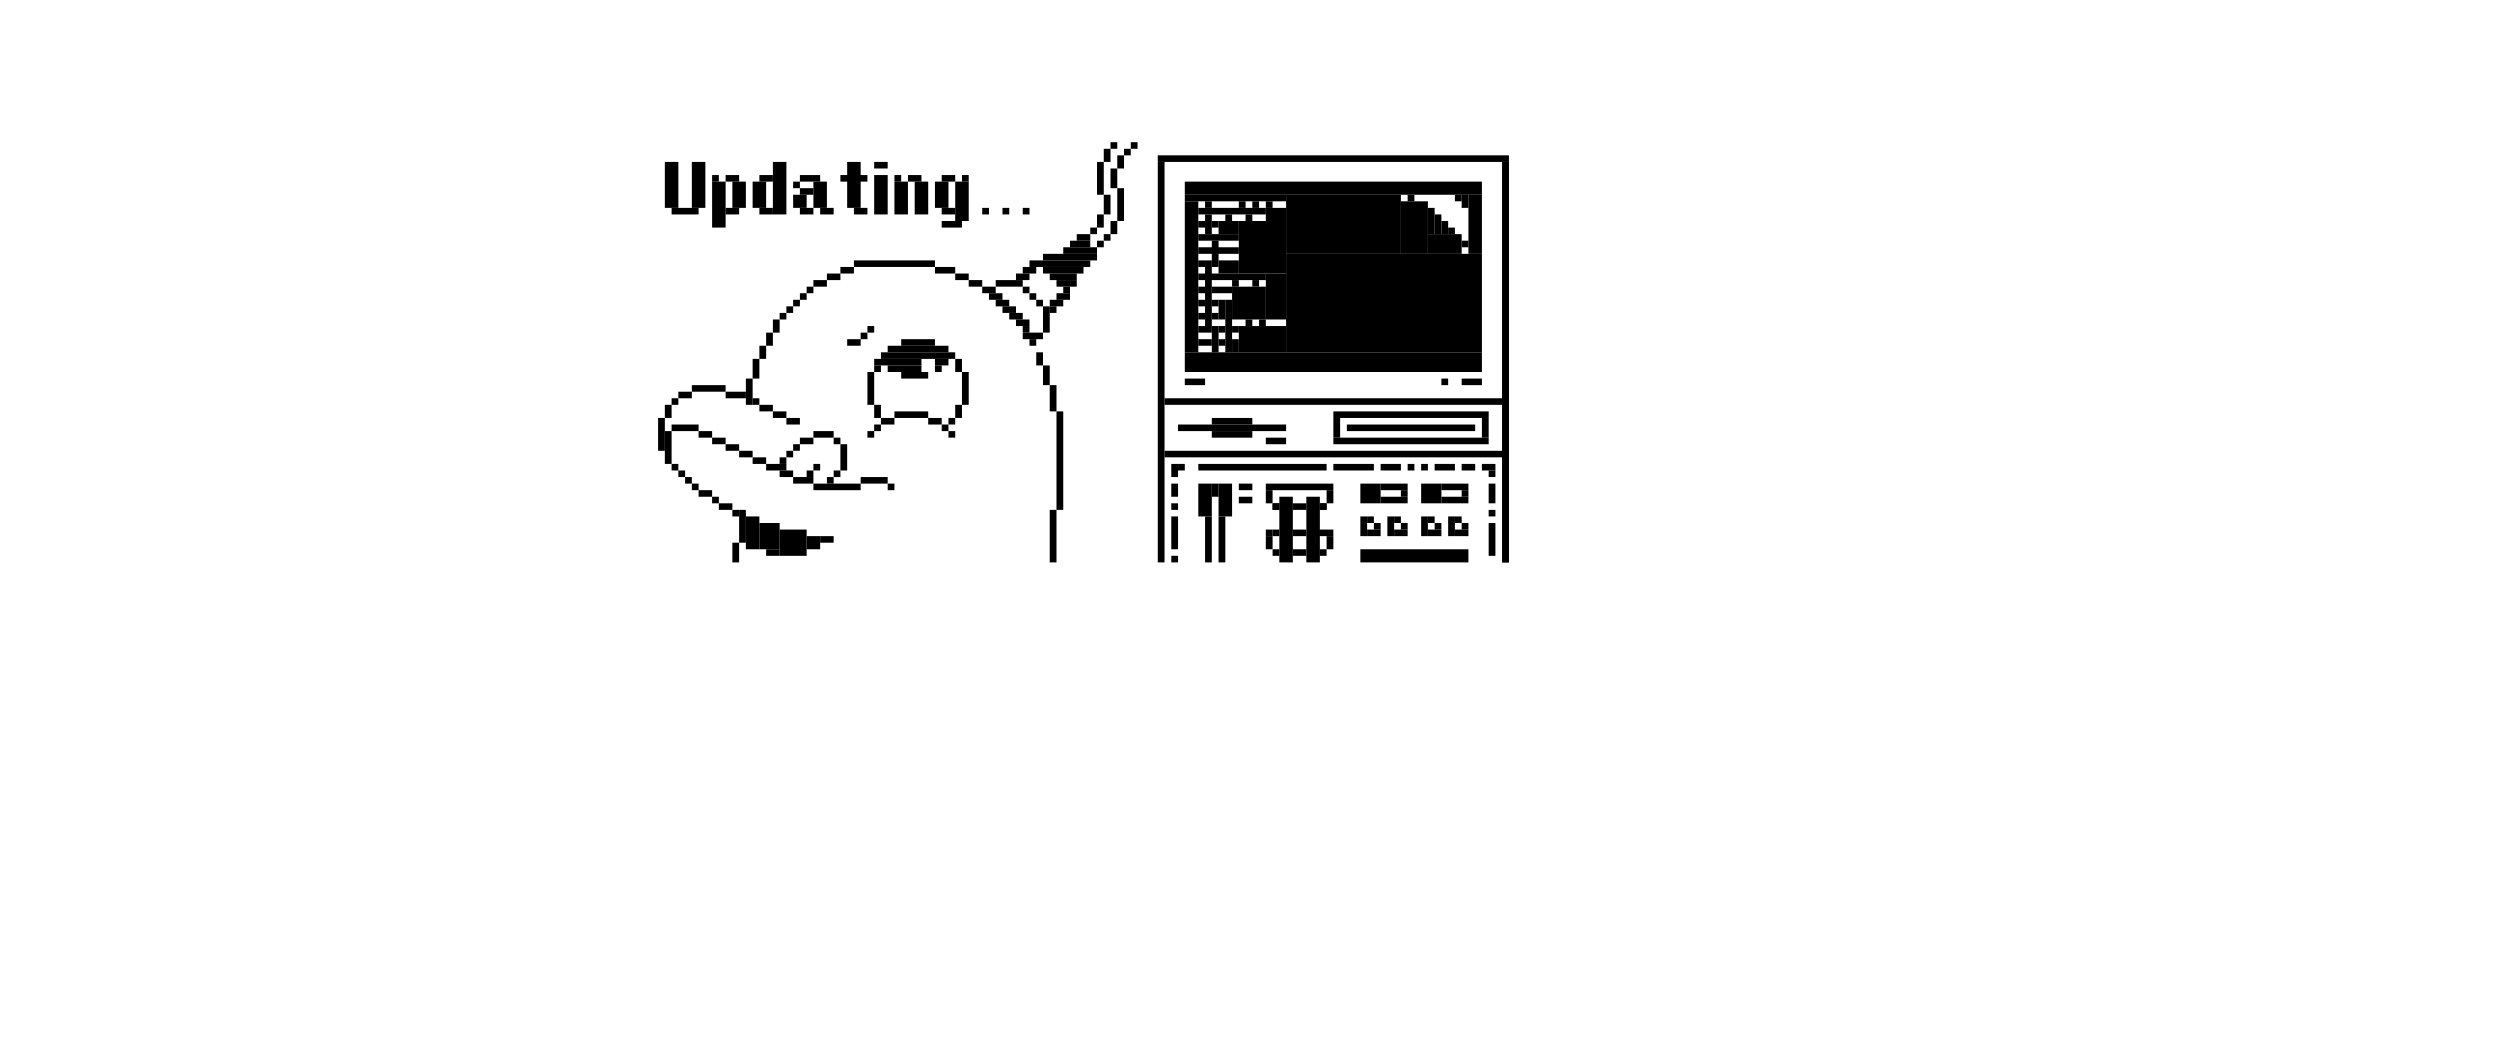 <svg xmlns="http://www.w3.org/2000/svg" width="238" height="100" fill="none" viewBox="0 0 238 100"><g clip-path="url(#clip0_2739_25127)"><rect width=".643" height="2.5" x="71.007" y="36.04" fill="#000"/><rect width="1.286" height=".625" x="80.65" y="32.29" fill="#000"/><rect width="4.5" height=".625" x="83.221" y="34.165" fill="#000"/><rect width="3.214" height=".625" x="84.507" y="34.79" fill="#000"/><rect width="2.571" height=".625" x="85.793" y="35.415" fill="#000"/><rect width="1.286" height=".625" x="89.007" y="34.165" fill="#000"/><rect width=".643" height="1.25" x="90.936" y="34.165" fill="#000"/><rect width=".643" height="3.125" x="91.579" y="35.415" fill="#000"/><rect width=".643" height="3.125" x="82.579" y="35.415" fill="#000"/><rect width=".643" height="1.25" x="83.221" y="38.54" fill="#000"/><rect width=".643" height="1.25" x="90.936" y="38.54" fill="#000"/><rect width="3.214" height=".625" x="85.15" y="39.165" fill="#000"/><rect width="1.286" height=".625" x="83.864" y="39.79" fill="#000"/><rect width=".643" height=".625" x="90.293" y="39.79" fill="#000"/><rect width=".643" height=".625" x="82.579" y="41.04" fill="#000"/><rect width=".643" height=".625" x="83.221" y="40.415" fill="#000"/><rect width=".643" height=".625" x="90.293" y="41.04" fill="#000"/><rect width=".643" height=".625" x="89.65" y="40.415" fill="#000"/><rect width="1.286" height=".625" x="88.364" y="39.79" fill="#000"/><rect width=".643" height=".625" x="83.221" y="34.79" fill="#000"/><rect width=".643" height=".625" x="89.007" y="34.79" fill="#000"/><rect width="7.071" height=".625" x="83.864" y="33.54" fill="#000"/><rect width="5.786" height=".625" x="84.507" y="32.915" fill="#000"/><rect width="3.214" height=".625" x="85.793" y="32.29" fill="#000"/><rect width=".643" height=".625" x="82.579" y="31.04" fill="#000"/><rect width=".643" height=".625" x="81.936" y="31.665" fill="#000"/><rect width=".643" height="1.875" x="71.65" y="34.165" fill="#000"/><rect width=".643" height="1.25" x="72.293" y="32.915" fill="#000"/><rect width=".643" height=".625" x="74.221" y="29.79" fill="#000"/><rect width="1.286" height=".625" x="78.721" y="26.04" fill="#000"/><rect width="7.714" height=".625" x="81.293" y="24.79" fill="#000"/><rect width="33.429" height=".625" x="110.221" y="14.79" fill="#000"/><rect width="32.143" height=".625" x="110.864" y="37.915" fill="#000"/><rect width="10.286" height=".625" x="112.15" y="40.415" fill="#000"/><rect width="3.857" height=".625" x="115.364" y="41.04" fill="#000"/><rect width="1.929" height=".625" x="120.507" y="41.665" fill="#000"/><rect width=".643" height="1.875" x="126.936" y="39.79" fill="#000"/><rect width=".643" height="1.875" x="141.078" y="39.79" fill="#000"/><rect width="14.786" height=".625" x="126.936" y="39.165" fill="#000"/><rect width="12.214" height=".625" x="128.221" y="40.415" fill="#000"/><rect width="32.786" height=".625" x="110.864" y="42.915" fill="#000"/><rect width="12.214" height=".625" x="114.078" y="44.165" fill="#000"/><rect width="3.857" height=".625" x="126.936" y="44.165" fill="#000"/><rect width="1.929" height=".625" x="131.436" y="44.165" fill="#000"/><rect width=".643" height=".625" x="134.007" y="44.165" fill="#000"/><rect width="1.929" height=".625" x="136.578" y="44.165" fill="#000"/><rect width="1.286" height=".625" x="139.15" y="44.165" fill="#000"/><rect width="1.286" height=".625" x="141.078" y="44.165" fill="#000"/><rect width=".643" height=".625" x="135.293" y="44.165" fill="#000"/><rect width=".643" height=".625" x="133.364" y="46.665" fill="#000"/><rect width=".643" height=".625" x="141.721" y="44.79" fill="#000"/><rect width=".643" height=".625" x="141.721" y="48.54" fill="#000"/><rect width=".643" height="1.875" x="141.721" y="46.04" fill="#000"/><rect width=".643" height="3.125" x="141.721" y="49.79" fill="#000"/><rect width="10.286" height="1.25" x="129.507" y="52.29" fill="#000"/><rect width="1.929" height="1.875" x="129.507" y="46.04" fill="#000"/><rect width="1.286" height="6.25" x="121.793" y="47.29" fill="#000"/><rect width=".643" height="4.375" x="114.721" y="49.165" fill="#000"/><rect width=".643" height="3.125" x="111.507" y="49.165" fill="#000"/><rect width=".643" height=".625" x="111.507" y="52.915" fill="#000"/><rect width=".643" height=".625" x="111.507" y="47.915" fill="#000"/><rect width=".643" height=".625" x="112.15" y="44.165" fill="#000"/><rect width=".643" height="1.25" x="111.507" y="46.04" fill="#000"/><rect width=".643" height="1.25" x="111.507" y="44.165" fill="#000"/><rect width=".643" height="4.375" x="116.007" y="49.165" fill="#000"/><rect width="1.286" height="3.125" x="114.078" y="46.04" fill="#000"/><rect width="1.286" height="4.375" x="63.293" y="15.415" fill="#000"/><rect width="1.286" height="4.375" x="65.864" y="15.415" fill="#000"/><rect width="2.571" height=".625" x="63.936" y="19.79" fill="#000"/><rect width="1.286" height="4.375" x="67.793" y="17.29" fill="#000"/><rect width=".643" height=".625" x="67.793" y="16.665" fill="#000"/><rect width="1.286" height=".625" x="69.079" y="16.665" fill="#000"/><rect width="1.286" height="2.5" x="69.721" y="17.29" fill="#000"/><rect width="1.286" height="2.5" x="71.65" y="17.29" fill="#000"/><rect width="1.286" height=".625" x="72.293" y="16.665" fill="#000"/><rect width="1.286" height=".625" x="72.293" y="19.79" fill="#000"/><rect width="1.286" height="5" x="73.579" y="15.415" fill="#000"/><rect width="1.929" height=".625" x="76.15" y="16.665" fill="#000"/><rect width="1.286" height="4.375" x="80.65" y="15.415" fill="#000"/><rect width="1.286" height="3.75" x="83.221" y="16.665" fill="#000"/><rect width="1.286" height="3.125" x="85.15" y="17.29" fill="#000"/><rect width="1.286" height="3.125" x="87.079" y="17.29" fill="#000"/><rect width="1.286" height="2.5" x="89.007" y="17.29" fill="#000"/><rect width="1.286" height=".625" x="89.65" y="19.79" fill="#000"/><rect width="1.286" height=".625" x="89.65" y="16.665" fill="#000"/><rect width=".643" height=".625" x="91.579" y="16.665" fill="#000"/><rect width=".643" height=".625" x="93.507" y="19.79" fill="#000"/><rect width=".643" height=".625" x="97.364" y="19.79" fill="#000"/><rect width=".643" height=".625" x="95.436" y="19.79" fill="#000"/><rect width="1.929" height=".625" x="89.65" y="21.04" fill="#000"/><rect width="1.286" height="3.75" x="90.936" y="17.29" fill="#000"/><rect width="2.571" height=".625" x="80.007" y="16.665" fill="#000"/><rect width="1.286" height=".625" x="81.293" y="19.79" fill="#000"/><rect width="1.286" height=".625" x="83.221" y="15.415" fill="#000"/><rect width=".643" height=".625" x="85.15" y="16.665" fill="#000"/><rect width="1.286" height=".625" x="86.436" y="16.665" fill="#000"/><rect width="1.286" height=".625" x="78.079" y="19.79" fill="#000"/><rect width="1.286" height=".625" x="76.15" y="19.79" fill="#000"/><rect width="1.286" height="1.25" x="75.507" y="18.54" fill="#000"/><rect width="1.286" height=".625" x="76.15" y="17.915" fill="#000"/><rect width=".643" height=".625" x="75.507" y="17.29" fill="#000"/><rect width="1.286" height="2.5" x="77.436" y="17.29" fill="#000"/><rect width="1.286" height=".625" x="69.079" y="19.79" fill="#000"/><rect width="1.286" height="3.125" x="116.007" y="46.04" fill="#000"/><rect width="1.286" height="6.25" x="124.364" y="47.29" fill="#000"/><rect width="6.429" height=".625" x="120.507" y="46.04" fill="#000"/><rect width=".643" height="1.875" x="129.507" y="49.165" fill="#000"/><rect width=".643" height="1.25" x="126.293" y="46.665" fill="#000"/><rect width=".643" height="1.25" x="120.507" y="46.665" fill="#000"/><rect width=".643" height="1.25" x="115.364" y="46.04" fill="#000"/><rect width="1.286" height=".625" x="117.936" y="46.04" fill="#000"/><rect width="1.286" height=".625" x="117.936" y="47.29" fill="#000"/><rect width=".643" height=".625" x="121.15" y="47.915" fill="#000"/><rect width=".643" height=".625" x="125.65" y="47.915" fill="#000"/><rect width=".643" height=".625" x="121.15" y="47.915" fill="#000"/><rect width=".643" height=".625" x="125.65" y="47.915" fill="#000"/><rect width=".643" height=".625" x="120.507" y="50.415" fill="#000"/><rect width=".643" height=".625" x="125.007" y="50.415" fill="#000"/><rect width="1.286" height=".625" x="123.078" y="47.915" fill="#000"/><rect width="1.286" height=".625" x="123.078" y="52.29" fill="#000"/><rect width=".643" height=".625" x="121.15" y="50.415" fill="#000"/><rect width="1.286" height=".625" x="123.078" y="50.415" fill="#000"/><rect width="1.286" height=".625" x="125.65" y="50.415" fill="#000"/><rect width=".643" height="1.25" x="126.293" y="51.04" fill="#000"/><rect width=".643" height="1.25" x="120.507" y="51.04" fill="#000"/><rect width=".643" height=".625" x="125.65" y="52.29" fill="#000"/><rect width=".643" height=".625" x="121.15" y="52.29" fill="#000"/><rect width=".643" height=".625" fill="#000" transform="matrix(-1 0 0 1 130.793 49.165)"/><rect width="1.286" height=".625" fill="#000" transform="matrix(-1 0 0 1 131.436 50.415)"/><rect width=".643" height=".625" fill="#000" transform="matrix(-1 0 0 1 131.436 49.79)"/><rect width=".643" height="1.875" x="137.864" y="49.165" fill="#000"/><rect width=".643" height=".625" fill="#000" transform="matrix(-1 0 0 1 139.15 49.165)"/><rect width="1.286" height=".625" fill="#000" transform="matrix(-1 0 0 1 139.793 50.415)"/><rect width=".643" height=".625" fill="#000" transform="matrix(-1 0 0 1 139.793 49.79)"/><rect width=".643" height="1.875" x="135.293" y="49.165" fill="#000"/><rect width=".643" height=".625" fill="#000" transform="matrix(-1 0 0 1 136.578 49.165)"/><rect width="1.286" height=".625" fill="#000" transform="matrix(-1 0 0 1 137.221 50.415)"/><rect width=".643" height=".625" fill="#000" transform="matrix(-1 0 0 1 137.221 49.79)"/><rect width=".643" height="1.875" x="132.078" y="49.165" fill="#000"/><rect width=".643" height=".625" fill="#000" transform="matrix(-1 0 0 1 133.364 49.165)"/><rect width="1.286" height=".625" fill="#000" transform="matrix(-1 0 0 1 134.007 50.415)"/><rect width=".643" height=".625" fill="#000" transform="matrix(-1 0 0 1 134.007 49.79)"/><rect width="2.571" height=".625" x="131.436" y="46.04" fill="#000"/><rect width="2.571" height=".625" x="131.436" y="47.29" fill="#000"/><rect width=".643" height=".625" x="139.15" y="46.665" fill="#000"/><rect width="1.929" height="1.875" x="135.293" y="46.04" fill="#000"/><rect width="2.571" height=".625" x="137.221" y="46.04" fill="#000"/><rect width="2.571" height=".625" x="137.221" y="47.29" fill="#000"/><rect width="14.786" height=".625" x="126.936" y="41.665" fill="#000"/><rect width="3.857" height=".625" x="115.364" y="39.79" fill="#000"/><rect width="1.929" height=".625" x="112.793" y="36.04" fill="#000"/><rect width="1.929" height=".625" x="139.15" y="36.04" fill="#000"/><rect width=".643" height=".625" x="137.221" y="36.04" fill="#000"/><rect width=".643" height=".625" x="138.507" y="18.54" fill="#000"/><rect width=".643" height=".625" x="139.15" y="22.915" fill="#000"/><rect width=".643" height="1.25" x="139.15" y="18.54" fill="#000"/><rect width=".643" height="2.5" x="135.936" y="19.79" fill="#000"/><rect width=".643" height="1.875" x="136.578" y="20.415" fill="#000"/><rect width=".643" height="1.25" x="137.221" y="21.04" fill="#000"/><rect width=".643" height=".625" x="137.864" y="21.665" fill="#000"/><rect width=".643" height=".625" x="134.007" y="18.54" fill="#000"/><rect width="28.286" height="1.875" x="112.793" y="33.54" fill="#000"/><rect width="28.286" height="1.25" x="112.793" y="17.29" fill="#000"/><rect width="18.643" height="9.375" x="122.436" y="24.165" fill="#000"/><rect width="10.929" height="5.625" x="122.436" y="18.54" fill="#000"/><rect width="2.571" height="5" x="133.364" y="19.165" fill="#000"/><rect width="4.5" height="5" x="117.936" y="21.04" fill="#000"/><rect width="1.929" height="1.25" x="120.507" y="19.79" fill="#000"/><rect width="9.643" height=".625" x="112.793" y="18.54" fill="#000"/><rect width="1.286" height="14.375" x="112.793" y="19.165" fill="#000"/><rect width="1.929" height="4.375" x="120.507" y="26.04" fill="#000"/><rect width="4.5" height="2.5" x="117.936" y="31.04" fill="#000"/><rect width="3.214" height="3.125" x="117.293" y="27.29" fill="#000"/><rect width="6.429" height=".625" x="114.078" y="26.04" fill="#000"/><rect width=".643" height=".625" x="117.293" y="26.665" fill="#000"/><rect width=".643" height="6.25" x="114.721" y="24.79" fill="#000"/><rect width=".643" height="2.5" x="115.364" y="31.04" fill="#000"/><rect width=".643" height="1.875" x="116.007" y="28.54" fill="#000"/><rect width=".643" height="2.5" x="115.364" y="22.915" fill="#000"/><rect width="1.929" height="1.25" x="116.007" y="24.79" fill="#000"/><rect width=".643" height=".625" x="119.221" y="26.665" fill="#000"/><rect width=".643" height=".625" x="119.864" y="30.415" fill="#000"/><rect width=".643" height="5" x="116.65" y="28.54" fill="#000"/><rect width=".643" height="1.25" x="117.293" y="32.29" fill="#000"/><rect width=".643" height=".625" x="117.293" y="31.04" fill="#000"/><rect width="3.857" height=".625" x="114.078" y="23.54" fill="#000"/><rect width="3.857" height=".625" x="114.078" y="22.29" fill="#000"/><rect width="1.929" height="1.25" x="116.007" y="21.04" fill="#000"/><rect width="1.929" height=".625" x="115.364" y="27.29" fill="#000"/><rect width="1.286" height=".625" x="114.078" y="32.29" fill="#000"/><rect width=".643" height=".625" x="116.007" y="32.29" fill="#000"/><rect width=".643" height=".625" x="115.364" y="29.79" fill="#000"/><rect width=".643" height=".625" x="116.007" y="31.04" fill="#000"/><rect width=".643" height=".625" x="114.078" y="29.79" fill="#000"/><rect width=".643" height=".625" x="115.364" y="28.54" fill="#000"/><rect width="6.429" height=".625" x="114.078" y="19.79" fill="#000"/><rect width=".643" height="1.875" x="114.721" y="20.415" fill="#000"/><rect width=".643" height=".625" x="117.936" y="19.165" fill="#000"/><rect width=".643" height=".625" x="114.078" y="21.04" fill="#000"/><rect width=".643" height=".625" x="115.364" y="21.04" fill="#000"/><rect width=".643" height=".625" x="116.65" y="20.415" fill="#000"/><rect width=".643" height=".625" x="118.578" y="20.415" fill="#000"/><rect width=".643" height=".625" x="120.507" y="19.165" fill="#000"/><rect width=".643" height=".625" x="119.221" y="19.165" fill="#000"/><rect width=".643" height=".625" x="114.721" y="19.165" fill="#000"/><rect width=".643" height=".625" x="114.078" y="27.29" fill="#000"/><rect width=".643" height=".625" x="114.078" y="28.54" fill="#000"/><rect width="1.286" height=".625" x="114.078" y="31.04" fill="#000"/><rect width=".643" height=".625" x="114.078" y="24.79" fill="#000"/><rect width=".643" height=".625" x="118.578" y="30.415" fill="#000"/><rect width="3.214" height="1.875" x="135.936" y="22.29" fill="#000"/><rect width="1.286" height="5.625" x="139.793" y="18.54" fill="#000"/><rect width=".643" height="38.125" x="110.221" y="15.415" fill="#000"/><rect width=".643" height="38.125" x="143.007" y="15.415" fill="#000"/><rect width=".643" height="38.125" x="143.007" y="15.415" fill="#000"/><rect width="1.286" height=".625" x="80.007" y="25.415" fill="#000"/><rect width="1.286" height=".625" x="93.507" y="27.29" fill="#000"/><rect width=".643" height=".625" x="97.364" y="31.04" fill="#000"/><rect width=".643" height=".625" x="99.936" y="29.165" fill="#000"/><rect width="1.286" height=".625" x="99.936" y="28.54" fill="#000"/><rect width="2.571" height=".625" x="94.793" y="26.665" fill="#000"/><rect width="1.286" height=".625" x="97.364" y="25.415" fill="#000"/><rect width="5.143" height=".625" x="99.293" y="24.165" fill="#000"/><rect width="4.5" height=".625" x="99.293" y="24.79" fill="#000"/><rect width="2.571" height=".625" x="99.936" y="26.04" fill="#000"/><rect width="1.929" height=".625" x="100.578" y="26.665" fill="#000"/><rect width=".643" height=".625" x="101.221" y="27.29" fill="#000"/><rect width="3.214" height=".625" x="101.221" y="23.54" fill="#000"/><rect width="1.286" height=".625" x="102.507" y="22.29" fill="#000"/><rect width=".643" height=".625" x="103.793" y="21.665" fill="#000"/><rect width=".643" height="1.25" x="105.721" y="21.04" fill="#000"/><rect width=".643" height="1.875" x="105.078" y="18.54" fill="#000"/><rect width=".643" height="3.125" x="104.436" y="15.415" fill="#000"/><rect width=".643" height="1.25" x="106.364" y="14.79" fill="#000"/><rect width=".643" height=".625" x="107.65" y="13.54" fill="#000"/><rect width=".643" height=".625" x="105.721" y="13.54" fill="#000"/><rect width=".643" height=".625" x="107.007" y="14.165" fill="#000"/><rect width=".643" height="1.25" x="105.078" y="14.165" fill="#000"/><rect width=".643" height="1.875" x="105.721" y="16.04" fill="#000"/><rect width=".643" height="3.125" x="106.364" y="17.915" fill="#000"/><rect width=".643" height="1.25" x="104.436" y="20.415" fill="#000"/><rect width=".643" height=".625" x="105.078" y="22.29" fill="#000"/><rect width=".643" height=".625" x="104.436" y="22.915" fill="#000"/><rect width="1.929" height=".625" x="101.864" y="22.915" fill="#000"/><rect width="3.857" height=".625" x="99.293" y="25.415" fill="#000"/><rect width="1.286" height=".625" x="98.007" y="24.79" fill="#000"/><rect width="1.286" height=".625" x="96.721" y="26.04" fill="#000"/><rect width="1.286" height=".625" x="100.578" y="27.915" fill="#000"/><rect width=".643" height=".625" x="97.364" y="27.29" fill="#000"/><rect width=".643" height=".625" x="98.007" y="27.915" fill="#000"/><rect width=".643" height=".625" x="98.65" y="28.54" fill="#000"/><rect width=".643" height="2.5" x="99.293" y="29.165" fill="#000"/><rect width=".643" height=".625" x="98.007" y="32.29" fill="#000"/><rect width="1.929" height=".625" x="97.364" y="31.665" fill="#000"/><rect width=".643" height="1.875" x="99.293" y="34.79" fill="#000"/><rect width=".643" height="9.375" x="100.578" y="39.165" fill="#000"/><rect width=".643" height="5" x="99.936" y="48.54" fill="#000"/><rect width=".643" height="1.875" x="69.721" y="51.665" fill="#000"/><rect width=".643" height="3.125" x="70.364" y="48.54" fill="#000"/><rect width="1.929" height="2.5" x="72.293" y="49.79" fill="#000"/><rect width="2.571" height="2.5" x="74.221" y="50.415" fill="#000"/><rect width="1.286" height=".625" x="72.936" y="52.29" fill="#000"/><rect width="1.286" height="1.25" x="76.793" y="51.04" fill="#000"/><rect width="1.286" height=".625" x="78.079" y="51.04" fill="#000"/><rect width=".643" height=".625" x="69.721" y="48.54" fill="#000"/><rect width="1.286" height=".625" x="68.436" y="47.915" fill="#000"/><rect width="1.286" height=".625" x="66.507" y="46.665" fill="#000"/><rect width=".643" height=".625" x="65.864" y="46.04" fill="#000"/><rect width=".643" height=".625" x="63.936" y="44.165" fill="#000"/><rect width=".643" height="3.125" x="63.293" y="41.04" fill="#000"/><rect width=".643" height="3.125" x="62.65" y="39.79" fill="#000"/><rect width=".643" height="1.25" x="63.293" y="38.54" fill="#000"/><rect width=".643" height=".625" x="63.936" y="37.915" fill="#000"/><rect width="1.286" height=".625" x="64.579" y="37.29" fill="#000"/><rect width="3.214" height=".625" x="65.864" y="36.665" fill="#000"/><rect width="1.929" height=".625" x="69.079" y="37.29" fill="#000"/><rect width=".643" height=".625" x="71.65" y="37.915" fill="#000"/><rect width="1.286" height=".625" x="73.579" y="39.165" fill="#000"/><rect width="1.929" height=".625" x="77.436" y="41.04" fill="#000"/><rect width="1.286" height=".625" x="76.15" y="41.665" fill="#000"/><rect width=".643" height=".625" x="79.364" y="41.665" fill="#000"/><rect width=".643" height="2.5" x="80.007" y="42.29" fill="#000"/><rect width=".643" height=".625" x="79.364" y="44.79" fill="#000"/><rect width=".643" height=".625" x="78.721" y="45.415" fill="#000"/><rect width=".643" height=".625" x="84.507" y="46.04" fill="#000"/><rect width=".643" height=".625" x="75.507" y="42.29" fill="#000"/><rect width=".643" height=".625" x="74.864" y="42.915" fill="#000"/><rect width=".643" height=".625" x="74.221" y="43.54" fill="#000"/><rect width="4.5" height=".625" x="77.436" y="46.04" fill="#000"/><rect width="1.929" height=".625" x="75.507" y="45.415" fill="#000"/><rect width="1.286" height=".625" x="74.221" y="44.79" fill="#000"/><rect width="1.929" height=".625" x="72.936" y="44.165" fill="#000"/><rect width="1.286" height=".625" x="71.65" y="43.54" fill="#000"/><rect width="2.571" height=".625" x="63.936" y="40.415" fill="#000"/><rect width="2.571" height=".625" x="81.936" y="45.415" fill="#000"/><rect width="1.286" height=".625" x="66.507" y="41.04" fill="#000"/><rect width="1.286" height=".625" x="67.793" y="41.665" fill="#000"/><rect width="1.286" height=".625" x="69.079" y="42.29" fill="#000"/><rect width="1.286" height=".625" x="70.364" y="42.915" fill="#000"/><rect width=".643" height=".625" x="77.436" y="44.165" fill="#000"/><rect width=".643" height=".625" x="76.793" y="44.79" fill="#000"/><rect width="1.286" height=".625" x="74.864" y="39.79" fill="#000"/><rect width="1.286" height=".625" x="72.293" y="38.54" fill="#000"/><rect width=".643" height=".625" x="64.579" y="44.79" fill="#000"/><rect width=".643" height=".625" x="65.221" y="45.415" fill="#000"/><rect width=".643" height=".625" x="67.793" y="47.29" fill="#000"/><rect width="1.286" height="3.125" x="71.007" y="49.165" fill="#000"/><rect width=".643" height="2.5" x="99.936" y="36.665" fill="#000"/><rect width=".643" height="1.25" x="98.65" y="33.54" fill="#000"/><rect width="1.286" height=".625" x="96.721" y="30.415" fill="#000"/><rect width="1.286" height=".625" x="96.079" y="29.79" fill="#000"/><rect width="1.286" height=".625" x="95.436" y="29.165" fill="#000"/><rect width="1.286" height=".625" x="94.793" y="28.54" fill="#000"/><rect width="1.286" height=".625" x="94.15" y="27.915" fill="#000"/><rect width="1.286" height=".625" x="92.221" y="26.665" fill="#000"/><rect width="1.286" height=".625" x="90.936" y="26.04" fill="#000"/><rect width="1.929" height=".625" x="89.007" y="25.415" fill="#000"/><rect width="1.286" height=".625" x="77.436" y="26.665" fill="#000"/><rect width=".643" height=".625" x="76.793" y="27.29" fill="#000"/><rect width=".643" height=".625" x="76.15" y="27.915" fill="#000"/><rect width=".643" height=".625" x="75.507" y="28.54" fill="#000"/><rect width=".643" height=".625" x="74.864" y="29.165" fill="#000"/><rect width=".643" height="1.25" x="73.579" y="30.415" fill="#000"/><rect width=".643" height="1.25" x="72.936" y="31.665" fill="#000"/></g><defs><clipPath id="clip0_2739_25127"><rect width="81" height="40" fill="#fff" transform="translate(62.65 13.54)"/></clipPath></defs></svg>